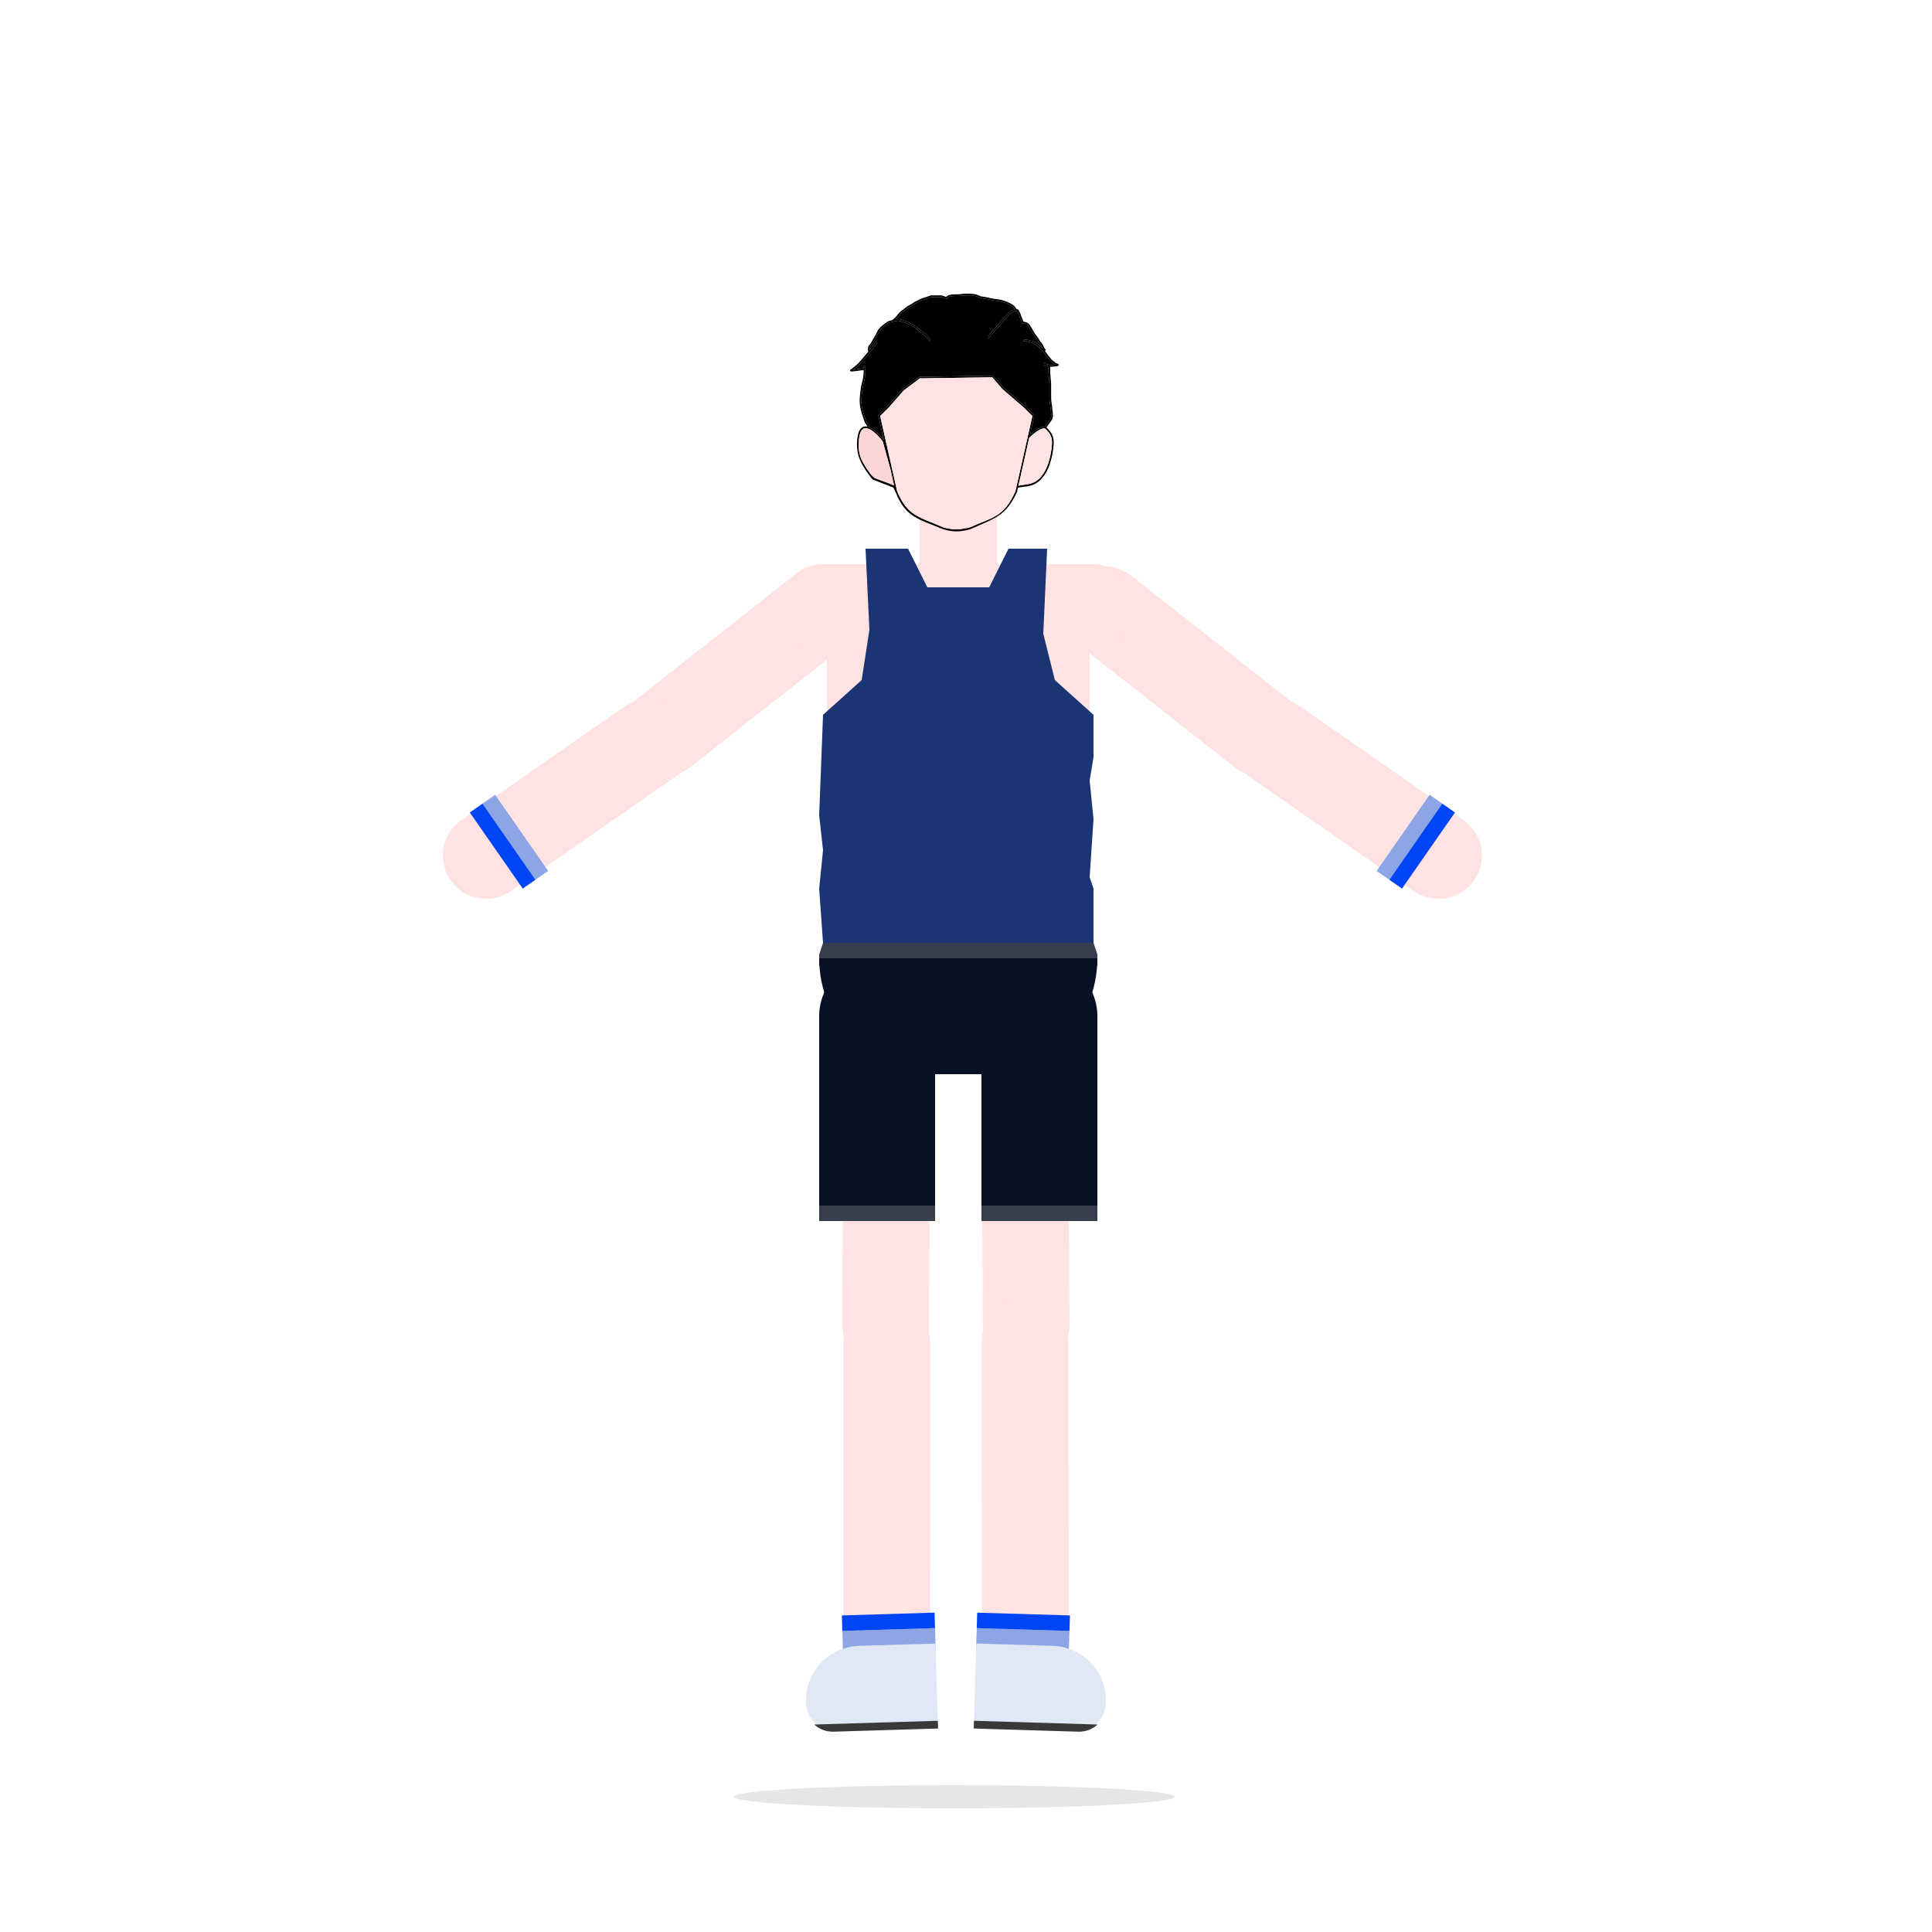 <svg width="250" height="250" viewBox="0 0 250 250" fill="none" xmlns="http://www.w3.org/2000/svg">
<ellipse cx="123.5" cy="232.5" rx="28.5" ry="1.5" fill="black" fill-opacity="0.1"/>
<path d="M109.122 145.608C109.137 142.511 111.661 140.012 114.758 140.028C117.855 140.043 120.353 142.566 120.338 145.664L120.21 171.501C120.194 174.598 117.671 177.096 114.574 177.081C111.477 177.065 108.978 174.542 108.994 171.445L109.122 145.608Z" fill="#FFE2E2"/>
<path d="M138.265 145.608C138.25 142.511 135.726 140.012 132.629 140.028C129.532 140.043 127.034 142.566 127.049 145.664L127.177 171.501C127.193 174.598 129.716 177.096 132.813 177.081C135.91 177.065 138.408 174.542 138.393 171.445L138.265 145.608Z" fill="#FFE2E2"/>
<path d="M89.34 99.251C86.905 101.165 83.38 100.742 81.466 98.307C79.552 95.872 79.974 92.347 82.409 90.433L102.722 74.466C105.157 72.552 108.683 72.974 110.597 75.409C112.511 77.844 112.088 81.37 109.653 83.284L89.34 99.251Z" fill="#FFE2E2"/>
<path d="M159.722 99.251C162.157 101.165 165.683 100.742 167.597 98.307C169.511 95.872 169.088 92.347 166.653 90.433L146.34 74.466C143.905 72.552 140.38 72.974 138.466 75.409C136.552 77.844 136.974 81.37 139.409 83.284L159.722 99.251Z" fill="#FFE2E2"/>
<path d="M109.14 173.621C109.141 170.524 111.653 168.014 114.75 168.016C117.847 168.017 120.357 170.529 120.356 173.626L120.34 209.524C120.339 212.621 117.827 215.131 114.73 215.129C111.633 215.128 109.123 212.616 109.124 209.519L109.14 173.621Z" fill="#FFE2E2"/>
<path d="M138.247 173.621C138.246 170.524 135.734 168.014 132.637 168.016C129.54 168.017 127.03 170.529 127.031 173.626L127.047 209.524C127.048 212.621 129.56 215.131 132.657 215.129C135.754 215.128 138.264 212.616 138.263 209.519L138.247 173.621Z" fill="#FFE2E2"/>
<path d="M106.5 122H141.5L142 123.5L142 125H106V123.5L106.5 122Z" fill="#373E4D"/>
<path d="M106 124H142C142 132.284 135.284 139 127 139H121C112.716 139 106 132.284 106 124Z" fill="#081023"/>
<path d="M106 131.5C106 127.358 109.358 124 113.5 124C117.642 124 121 127.358 121 131.5V156H106V131.5Z" fill="#081023"/>
<rect x="106" y="156" width="15" height="2" fill="#373E4C"/>
<path d="M127 131.5C127 127.358 130.358 124 134.5 124C138.642 124 142 127.358 142 131.5V156H127V131.5Z" fill="#081023"/>
<rect x="127" y="156" width="15" height="2" fill="#373E4C"/>
<path d="M107 77H141V97H107V77Z" fill="#FFE2E2"/>
<path d="M107 77.5C107 75.015 109.015 73 111.5 73H136.5C138.985 73 141 75.015 141 77.5C141 79.985 138.985 82 136.5 82H111.5C109.015 82 107 79.985 107 77.5Z" fill="#FFE2E2"/>
<rect x="101" y="73" width="46" height="11" rx="5.5" fill="#FFE2E2"/>
<rect x="119" y="66" width="10" height="18" fill="#FFE2E2"/>
<path d="M112 71H117.5L120 76H128L130.5 71H135.5L135 82L136.5 88L141.5 92.5V98L141 101L141.5 106L141 113.5L141.5 115V122H106.5L106 115L106.5 110L106 105.5L106.5 92.5L111.5 88L112.5 81.5L112 71Z" fill="#1A3474"/>
<path fill-rule="evenodd" clip-rule="evenodd" d="M134.835 44.474C134.841 44.429 134.818 44.385 134.775 44.363C134.768 44.36 134.751 44.348 134.725 44.324C134.701 44.301 134.675 44.272 134.649 44.241C134.596 44.176 134.554 44.112 134.54 44.081C134.488 43.963 134.433 43.877 134.363 43.776C134.288 43.669 134.212 43.568 134.138 43.469C133.993 43.276 133.854 43.09 133.739 42.88L133.707 42.82C133.555 42.543 133.399 42.257 133.211 41.998C133.098 41.844 132.918 41.747 132.739 41.687C132.626 41.649 132.507 41.624 132.396 41.61C132.388 41.45 132.331 41.316 132.274 41.198C132.263 41.174 132.252 41.152 132.241 41.13C132.19 41.026 132.145 40.935 132.122 40.83C132.091 40.694 132.028 40.571 131.972 40.459L131.962 40.44C131.951 40.417 131.939 40.392 131.926 40.363L131.923 40.356C131.911 40.329 131.898 40.3 131.884 40.272C131.855 40.211 131.816 40.142 131.762 40.088C131.72 40.046 131.674 40.022 131.627 40.009C131.607 39.988 131.578 39.974 131.546 39.974C131.53 39.974 131.522 39.971 131.517 39.967C131.51 39.962 131.501 39.953 131.488 39.933C131.477 39.915 131.467 39.896 131.455 39.87L131.448 39.856C131.433 39.827 131.415 39.79 131.39 39.756C131.19 39.482 130.911 39.337 130.637 39.203C130.152 38.964 129.63 38.773 129.077 38.726C128.732 38.697 128.39 38.624 128.042 38.547L127.998 38.538C127.666 38.465 127.327 38.39 126.981 38.354C126.973 38.353 126.965 38.353 126.957 38.354C126.857 38.333 126.76 38.287 126.647 38.233L126.644 38.231C126.534 38.178 126.409 38.118 126.273 38.091C125.879 38.014 125.475 37.99 125.076 38.004C125.032 38.005 124.986 38.006 124.937 38.007C124.775 38.011 124.593 38.014 124.432 38.043C124.197 38.085 123.968 38.084 123.724 38.084C123.634 38.083 123.541 38.083 123.446 38.085C123.228 38.089 123.014 38.116 122.802 38.174C122.739 38.191 122.688 38.227 122.653 38.251L122.646 38.256C122.606 38.283 122.583 38.297 122.56 38.302C122.505 38.315 122.47 38.365 122.475 38.418C122.454 38.415 122.435 38.412 122.417 38.41L122.405 38.408C122.358 38.401 122.323 38.395 122.292 38.383C122.269 38.373 122.246 38.364 122.222 38.353C122.086 38.297 121.928 38.23 121.757 38.22C121.616 38.212 121.47 38.214 121.329 38.216C121.266 38.217 121.204 38.218 121.145 38.218H120.519C120.448 38.218 120.396 38.234 120.35 38.253C120.331 38.261 120.316 38.268 120.303 38.274C120.283 38.283 120.267 38.291 120.242 38.299C120.128 38.336 120.016 38.375 119.905 38.413C119.708 38.481 119.513 38.549 119.314 38.607C119.165 38.651 119.031 38.718 118.907 38.787C118.878 38.803 118.85 38.819 118.822 38.834C118.728 38.887 118.639 38.937 118.544 38.979L118.528 38.986C118.45 39.02 118.328 39.074 118.25 39.138C118.128 39.237 117.991 39.315 117.844 39.393L117.768 39.433C117.646 39.497 117.518 39.565 117.399 39.643C117.305 39.705 117.22 39.773 117.139 39.841C117.114 39.861 117.091 39.881 117.068 39.9C117.011 39.948 116.957 39.994 116.899 40.039C116.846 40.081 116.791 40.118 116.733 40.157L116.677 40.194C116.6 40.247 116.518 40.306 116.444 40.379C116.328 40.493 116.221 40.629 116.118 40.76C116.082 40.805 116.047 40.85 116.013 40.893C115.873 41.065 115.733 41.216 115.567 41.314C115.532 41.335 115.512 41.372 115.513 41.41L115.442 41.424C115.318 41.447 115.185 41.474 115.058 41.522C114.808 41.617 114.58 41.795 114.392 41.944L114.385 41.949C114.088 42.184 113.754 42.447 113.566 42.818C113.378 43.188 113.186 43.55 112.969 43.901C112.925 43.972 112.886 44.046 112.85 44.115C112.838 44.137 112.827 44.159 112.815 44.181C112.767 44.27 112.72 44.352 112.66 44.426C112.636 44.456 112.609 44.496 112.585 44.531C112.574 44.548 112.564 44.563 112.555 44.576C112.521 44.625 112.493 44.656 112.467 44.673C112.404 44.713 112.375 44.785 112.358 44.837C112.34 44.896 112.329 44.964 112.322 45.029C112.307 45.16 112.307 45.295 112.307 45.353C112.307 45.403 112.341 45.445 112.388 45.458C112.205 45.682 112.017 45.903 111.829 46.126L111.828 46.127C111.715 46.261 111.602 46.395 111.489 46.531C111.18 46.9 110.865 47.245 110.479 47.517C110.464 47.528 110.351 47.611 110.246 47.692C110.192 47.733 110.14 47.774 110.1 47.805C110.081 47.821 110.064 47.835 110.051 47.846C110.045 47.852 110.038 47.858 110.032 47.865C110.029 47.868 110.022 47.876 110.016 47.887C110.013 47.892 110.005 47.906 110.002 47.925C109.998 47.948 109.999 47.995 110.042 48.029C110.066 48.048 110.092 48.056 110.111 48.061C110.131 48.066 110.151 48.069 110.17 48.07C110.207 48.072 110.248 48.071 110.286 48.068C110.324 48.065 110.362 48.061 110.393 48.057L110.416 48.054C110.437 48.052 110.451 48.05 110.459 48.049C110.785 48.024 111.1 47.975 111.418 47.925C111.428 47.924 111.453 47.923 111.499 47.921C111.54 47.919 111.591 47.917 111.642 47.913C111.68 47.909 111.721 47.904 111.759 47.895C111.758 48.139 111.752 48.38 111.726 48.619C111.692 48.924 111.617 49.228 111.541 49.535C111.52 49.623 111.498 49.711 111.477 49.8C111.351 50.331 111.303 50.891 111.257 51.425L111.255 51.448C111.178 52.351 111.387 53.167 111.683 53.993C111.711 54.072 111.735 54.149 111.759 54.228C111.773 54.275 111.788 54.323 111.804 54.371C111.845 54.501 111.894 54.633 111.964 54.76C111.998 54.821 112.047 54.886 112.091 54.943L112.121 54.983C112.175 55.056 112.214 55.115 112.23 55.166C112.235 55.184 112.245 55.199 112.257 55.211C112.076 55.169 111.895 55.168 111.726 55.228C111.55 55.291 111.397 55.417 111.274 55.608C111.031 55.985 110.893 56.628 110.893 57.616V57.638L110.902 57.659C110.902 58.401 111.091 59.286 111.606 60.169C111.863 60.61 112.132 61.028 112.395 61.363C112.654 61.696 112.755 61.961 113.001 62.082L115.593 63.083L115.888 63.678C117.203 66.933 118.671 67.085 122.085 68.5C123.36 68.843 124.119 68.852 125.5 68.5C128.985 66.96 130.109 66.769 131.599 63.678L131.724 63.124C132.577 62.84 134.071 63.266 135.31 61.23C136.149 59.851 136.461 57.493 136.315 56.775C136.17 56.06 135.735 55.631 135.457 55.357L135.454 55.354C135.438 55.339 135.422 55.325 135.405 55.312C135.495 55.179 135.591 55.051 135.689 54.921L135.76 54.825C135.886 54.656 136.012 54.483 136.122 54.298C136.27 54.052 136.255 53.813 136.241 53.584C136.238 53.532 136.235 53.48 136.234 53.429C136.231 53.316 136.212 53.206 136.194 53.106L136.191 53.094C136.174 52.995 136.157 52.906 136.153 52.815C136.142 52.602 136.118 52.392 136.08 52.181C136.021 51.86 136.015 51.525 136.015 51.187V50.036L136.015 49.957C136.015 49.686 136.015 49.4 135.97 49.121C135.954 49.021 135.95 48.919 135.946 48.809L135.946 48.808C135.941 48.701 135.937 48.586 135.917 48.47C135.896 48.348 135.899 48.224 135.902 48.09C135.904 48.04 135.905 47.988 135.905 47.934C135.905 47.892 135.9 47.85 135.895 47.812L135.889 47.773C135.885 47.75 135.882 47.73 135.88 47.708C135.872 47.642 135.875 47.599 135.893 47.563C135.913 47.524 135.907 47.479 135.882 47.447C135.933 47.456 135.987 47.461 136.041 47.461C136.101 47.461 136.158 47.454 136.207 47.447L136.209 47.447C136.261 47.44 136.303 47.434 136.344 47.434C136.39 47.434 136.555 47.423 136.695 47.401C136.764 47.391 136.837 47.376 136.889 47.356C136.902 47.351 136.918 47.344 136.932 47.335C136.945 47.327 136.966 47.312 136.981 47.288C136.998 47.259 137.007 47.221 136.994 47.182C136.983 47.148 136.96 47.127 136.945 47.116C136.877 47.064 136.797 47.037 136.737 47.017L136.713 47.009C136.645 46.985 136.601 46.965 136.568 46.928C136.512 46.865 136.441 46.814 136.377 46.771L136.332 46.741C136.282 46.708 136.239 46.679 136.2 46.647C136.119 46.58 136.053 46.503 135.985 46.418L135.946 46.368C135.891 46.299 135.832 46.224 135.765 46.154C135.691 46.077 135.626 45.986 135.559 45.886L135.523 45.832C135.468 45.75 135.411 45.664 135.349 45.586C135.301 45.525 135.249 45.466 135.196 45.408C135.222 45.407 135.249 45.396 135.27 45.376C135.313 45.333 135.313 45.264 135.27 45.221C135.264 45.216 135.259 45.207 135.245 45.175L135.243 45.171C135.231 45.144 135.211 45.1 135.174 45.061L135.155 45.041C135.124 45.009 135.111 44.996 135.103 44.976C135.08 44.911 135.029 44.785 134.966 44.667C134.935 44.609 134.899 44.55 134.859 44.501C134.852 44.492 134.844 44.483 134.835 44.474ZM126.229 38.306C125.856 38.232 125.469 38.209 125.084 38.222C125.032 38.224 124.98 38.225 124.929 38.226C124.77 38.229 124.613 38.232 124.471 38.258C124.215 38.304 123.956 38.303 123.706 38.302C123.62 38.302 123.534 38.301 123.45 38.303C123.249 38.307 123.053 38.332 122.861 38.385C122.838 38.391 122.815 38.406 122.773 38.435L122.771 38.437C122.738 38.459 122.692 38.49 122.635 38.508C122.643 38.53 122.643 38.555 122.635 38.578C122.616 38.636 122.553 38.666 122.495 38.647C122.463 38.637 122.429 38.632 122.383 38.626L122.374 38.624C122.327 38.618 122.268 38.609 122.208 38.585C122.18 38.574 122.153 38.562 122.127 38.552C121.991 38.495 121.873 38.446 121.744 38.438C121.611 38.43 121.48 38.432 121.344 38.435C121.279 38.436 121.212 38.437 121.145 38.437H120.519C120.486 38.437 120.463 38.443 120.436 38.455C120.43 38.457 120.422 38.461 120.412 38.465C120.385 38.477 120.348 38.494 120.312 38.506C120.205 38.541 120.097 38.579 119.987 38.617C119.786 38.686 119.581 38.757 119.376 38.817C119.252 38.853 119.136 38.911 119.015 38.977C118.989 38.992 118.963 39.006 118.936 39.021C118.841 39.075 118.74 39.131 118.635 39.178L118.63 39.18C118.542 39.219 118.445 39.262 118.391 39.306C118.251 39.42 118.098 39.506 117.949 39.585L117.869 39.628C117.747 39.692 117.631 39.753 117.522 39.825C117.439 39.879 117.361 39.941 117.282 40.008C117.26 40.026 117.237 40.045 117.215 40.064C117.157 40.112 117.098 40.163 117.037 40.21C116.977 40.258 116.913 40.3 116.853 40.34L116.803 40.374C116.728 40.425 116.66 40.474 116.601 40.533C116.496 40.637 116.401 40.757 116.301 40.885C116.263 40.932 116.225 40.98 116.186 41.029C116.108 41.125 116.024 41.222 115.932 41.309C116.141 41.27 116.384 41.282 116.576 41.345C116.639 41.365 116.702 41.386 116.765 41.406C117.094 41.512 117.427 41.619 117.748 41.787C118.339 42.097 118.879 42.496 119.382 42.921C119.448 42.976 119.519 43.032 119.594 43.091L119.652 43.137C119.748 43.212 119.848 43.293 119.942 43.379C120.13 43.549 120.305 43.75 120.388 43.994C120.407 44.051 120.376 44.113 120.318 44.132C120.26 44.151 120.197 44.12 120.178 44.063C120.113 43.871 119.97 43.701 119.792 43.539C119.704 43.459 119.609 43.383 119.514 43.307L119.457 43.263C119.382 43.204 119.307 43.145 119.238 43.086C118.742 42.667 118.216 42.28 117.644 41.98C117.342 41.821 117.029 41.721 116.701 41.615C116.637 41.595 116.571 41.574 116.506 41.552C116.317 41.49 116.054 41.49 115.866 41.551C115.749 41.588 115.629 41.611 115.516 41.632L115.484 41.638C115.359 41.662 115.244 41.685 115.137 41.726C114.925 41.806 114.723 41.962 114.53 42.115C114.224 42.356 113.928 42.593 113.764 42.916C113.575 43.288 113.38 43.656 113.158 44.015C113.119 44.078 113.085 44.143 113.049 44.21C113.037 44.234 113.024 44.258 113.011 44.282C112.962 44.375 112.906 44.472 112.833 44.562C112.814 44.585 112.798 44.609 112.779 44.638C112.767 44.657 112.753 44.677 112.737 44.701C112.701 44.752 112.654 44.813 112.59 44.854L112.589 44.855L112.588 44.856L112.59 44.854L112.589 44.855C112.587 44.859 112.579 44.872 112.57 44.901C112.558 44.941 112.548 44.994 112.542 45.053C112.533 45.135 112.53 45.221 112.529 45.285C112.803 44.946 113.067 44.6 113.312 44.238C113.346 44.188 113.415 44.175 113.466 44.208C113.517 44.241 113.53 44.309 113.496 44.359C113.041 45.033 112.517 45.653 111.997 46.269C111.884 46.402 111.771 46.536 111.66 46.669C111.348 47.042 111.019 47.405 110.608 47.695L110.606 47.696L110.6 47.7L110.583 47.713L110.53 47.752C110.499 47.776 110.461 47.804 110.423 47.834L110.442 47.832C110.758 47.807 111.065 47.76 111.383 47.71C111.408 47.706 111.446 47.704 111.481 47.703L111.49 47.703C111.532 47.701 111.577 47.699 111.621 47.695C111.667 47.691 111.704 47.685 111.731 47.676C111.741 47.674 111.747 47.671 111.75 47.669C111.753 47.665 111.756 47.661 111.759 47.658L111.759 47.637C111.759 47.578 111.759 47.519 111.759 47.46C111.759 47.4 111.808 47.351 111.87 47.351C111.931 47.351 111.98 47.4 111.98 47.46C111.98 47.518 111.981 47.575 111.981 47.634C111.982 47.965 111.983 48.307 111.946 48.643C111.911 48.963 111.831 49.286 111.755 49.595C111.733 49.681 111.712 49.766 111.693 49.849C111.571 50.366 111.524 50.912 111.477 51.451L111.476 51.467C111.402 52.323 111.6 53.105 111.892 53.92C111.921 54.003 111.948 54.089 111.973 54.173C111.987 54.218 112.001 54.263 112.015 54.305C112.055 54.43 112.099 54.547 112.159 54.655C112.184 54.701 112.221 54.749 112.263 54.805L112.299 54.854C112.352 54.925 112.413 55.011 112.441 55.102C112.459 55.159 112.426 55.22 112.368 55.238L112.361 55.24C112.71 55.35 113.075 55.603 113.415 55.907C113.765 56.219 114.098 56.593 114.37 56.944L113.652 53.758L114.776 52.65L116.765 50.371L118.948 48.759L128.468 48.619L129.947 50.245L132.711 52.65L133.835 53.758L133.269 56.268C133.542 56.019 133.9 55.728 134.251 55.516C134.47 55.383 134.694 55.277 134.897 55.234C135 55.212 135.104 55.206 135.2 55.224C135.202 55.218 135.205 55.213 135.209 55.208C135.306 55.065 135.41 54.926 135.512 54.789L135.582 54.696C135.707 54.528 135.827 54.362 135.932 54.187C136.042 54.003 136.033 53.843 136.021 53.622C136.017 53.564 136.014 53.502 136.012 53.434C136.01 53.34 135.994 53.246 135.976 53.144L135.973 53.128C135.955 53.033 135.937 52.931 135.932 52.826C135.922 52.622 135.898 52.421 135.862 52.22C135.799 51.877 135.793 51.525 135.793 51.187L135.793 49.959C135.793 49.684 135.794 49.416 135.752 49.156C135.733 49.042 135.729 48.929 135.725 48.824L135.724 48.817C135.72 48.707 135.715 48.606 135.699 48.506C135.674 48.362 135.678 48.207 135.681 48.067C135.682 48.021 135.683 47.977 135.683 47.934C135.683 47.907 135.68 47.877 135.675 47.843L135.67 47.81C135.667 47.786 135.662 47.758 135.659 47.732C135.651 47.655 135.647 47.559 135.695 47.465C135.705 47.445 135.721 47.429 135.74 47.419L135.696 47.408L135.689 47.407C135.653 47.398 135.619 47.391 135.586 47.384C135.574 47.382 135.559 47.379 135.542 47.376C135.478 47.364 135.387 47.348 135.31 47.32C135.218 47.287 135.08 47.214 135.08 47.055C135.08 46.995 135.13 46.946 135.191 46.946C135.252 46.946 135.302 46.995 135.302 47.055C135.302 47.061 135.304 47.085 135.386 47.115C135.443 47.136 135.506 47.147 135.568 47.158C135.589 47.162 135.61 47.166 135.631 47.17C135.667 47.177 135.704 47.186 135.74 47.194L135.746 47.196C135.78 47.204 135.813 47.211 135.846 47.218C135.917 47.233 135.981 47.243 136.041 47.243C136.084 47.243 136.128 47.237 136.179 47.23L136.183 47.23C136.231 47.223 136.287 47.216 136.344 47.216C136.37 47.216 136.476 47.209 136.587 47.196C136.526 47.171 136.459 47.136 136.402 47.073C136.365 47.032 136.314 46.994 136.251 46.951L136.213 46.925C136.162 46.892 136.106 46.854 136.058 46.814C135.958 46.732 135.881 46.64 135.811 46.553L135.768 46.499C135.714 46.43 135.663 46.366 135.604 46.304C135.516 46.213 135.442 46.108 135.375 46.007L135.336 45.949C135.282 45.868 135.23 45.791 135.174 45.72C135.073 45.593 134.958 45.475 134.839 45.354C134.793 45.307 134.747 45.26 134.701 45.211L134.653 45.16C134.478 44.976 134.322 44.812 134.118 44.674C134.067 44.64 134.024 44.598 133.988 44.564L133.975 44.55C133.934 44.511 133.902 44.483 133.866 44.464C133.774 44.416 133.673 44.386 133.561 44.354C133.532 44.346 133.502 44.337 133.472 44.328C133.161 44.235 132.871 44.165 132.56 44.165C132.499 44.165 132.45 44.116 132.45 44.056C132.45 43.995 132.499 43.946 132.56 43.946C132.905 43.946 133.22 44.024 133.537 44.119C133.561 44.127 133.586 44.134 133.612 44.141C133.726 44.174 133.856 44.211 133.971 44.272C134.037 44.306 134.088 44.355 134.129 44.394L134.144 44.408C134.181 44.444 134.21 44.472 134.243 44.494C134.468 44.645 134.64 44.827 134.813 45.009L134.863 45.062C134.904 45.105 134.947 45.149 134.991 45.194C135.003 45.206 135.014 45.218 135.026 45.23C135.021 45.221 135.018 45.216 135.013 45.211L135.001 45.199C134.971 45.169 134.92 45.118 134.895 45.051C134.873 44.99 134.827 44.874 134.771 44.77C134.742 44.717 134.714 44.671 134.686 44.638C134.672 44.621 134.661 44.609 134.651 44.601C134.643 44.595 134.638 44.593 134.638 44.593C134.585 44.577 134.553 44.524 134.561 44.471C134.532 44.443 134.504 44.411 134.477 44.378C134.42 44.308 134.363 44.227 134.338 44.169C134.293 44.069 134.247 43.995 134.18 43.9C134.115 43.806 134.044 43.712 133.973 43.616C133.822 43.415 133.666 43.207 133.544 42.983L133.513 42.927C133.36 42.647 133.211 42.373 133.031 42.126C132.956 42.024 132.826 41.946 132.668 41.894C132.512 41.841 132.341 41.818 132.201 41.814C132.14 41.813 132.092 41.763 132.093 41.703C132.094 41.654 132.128 41.613 132.173 41.6C132.164 41.493 132.125 41.397 132.074 41.291C132.065 41.272 132.055 41.252 132.045 41.232C131.994 41.128 131.935 41.01 131.906 40.878C131.881 40.769 131.829 40.667 131.769 40.549L131.764 40.538C131.75 40.51 131.736 40.479 131.723 40.451L131.72 40.444C131.708 40.417 131.697 40.391 131.684 40.366C131.657 40.31 131.632 40.269 131.605 40.242C131.581 40.218 131.55 40.21 131.494 40.218C131.464 40.223 131.433 40.231 131.396 40.242L131.378 40.247C131.348 40.256 131.315 40.266 131.283 40.273L131.273 40.279C131.264 40.285 131.253 40.293 131.238 40.306L131.23 40.312C131.205 40.334 131.164 40.37 131.116 40.389C131.082 40.403 131.051 40.415 131.021 40.426C130.905 40.471 130.819 40.503 130.733 40.583C130.552 40.748 130.39 40.936 130.241 41.134C130.152 41.251 130.057 41.356 129.963 41.457L129.901 41.524C129.827 41.602 129.755 41.679 129.685 41.761C129.493 41.985 129.291 42.198 129.09 42.41C128.996 42.51 128.902 42.609 128.81 42.708C128.667 42.862 128.535 43.027 128.401 43.196L128.389 43.21C128.26 43.373 128.128 43.539 127.984 43.697C127.943 43.741 127.873 43.745 127.827 43.705C127.782 43.664 127.778 43.595 127.819 43.55C127.958 43.398 128.086 43.237 128.217 43.073L128.227 43.061C128.36 42.893 128.497 42.722 128.646 42.561C128.742 42.457 128.838 42.356 128.932 42.256C129.131 42.046 129.327 41.84 129.516 41.62C129.589 41.534 129.666 41.452 129.74 41.373L129.8 41.31C129.893 41.209 129.982 41.111 130.063 41.003C130.218 40.798 130.389 40.6 130.582 40.423C130.703 40.312 130.835 40.262 130.955 40.217C130.982 40.207 131.007 40.197 131.032 40.187C131.043 40.182 131.057 40.171 131.094 40.14L131.096 40.138C131.123 40.115 131.172 40.074 131.235 40.06C131.254 40.056 131.274 40.05 131.297 40.043C131.281 40.017 131.266 39.988 131.255 39.964L131.249 39.952C131.234 39.923 131.223 39.901 131.21 39.883C131.046 39.658 130.814 39.534 130.538 39.398C130.066 39.166 129.573 38.987 129.058 38.944C128.696 38.913 128.341 38.837 127.994 38.76L127.954 38.752C127.619 38.678 127.291 38.606 126.958 38.571L126.957 38.571C126.945 38.572 126.933 38.572 126.921 38.57C126.788 38.544 126.666 38.485 126.558 38.433L126.55 38.429C126.435 38.374 126.335 38.326 126.229 38.306ZM131.503 63.097L133.593 53.828L132.501 52.751L129.74 50.371L128.401 48.824L119.015 48.963L116.972 50.497L114.987 52.751L113.895 53.828L115.432 60.648L116.009 63.209L116.09 63.568C117.446 66.778 118.83 66.844 122.177 68.282C123.596 68.63 124.227 68.493 125.408 68.282C128.549 66.89 129.88 66.921 131.397 63.568L131.503 63.097ZM135.12 61.118C133.968 63.011 132.615 62.556 131.781 62.872L133.202 56.565L133.238 56.601C133.512 56.331 133.948 55.955 134.367 55.702C134.578 55.575 134.776 55.483 134.944 55.448C135.111 55.412 135.224 55.437 135.297 55.508C135.574 55.781 135.966 56.17 136.098 56.818C136.229 57.465 135.942 59.766 135.12 61.118ZM115.217 60.7L115.692 62.808L113.261 61.887C113.063 61.789 112.827 61.559 112.57 61.23C112.316 60.905 112.053 60.497 111.798 60.06C111.294 59.195 111.113 58.558 111.115 57.593C111.117 56.628 111.255 56.045 111.461 55.725C111.563 55.567 111.679 55.477 111.801 55.434C111.925 55.389 112.066 55.389 112.223 55.428C112.543 55.508 112.907 55.748 113.266 56.069C113.618 56.382 113.954 56.763 114.226 57.118L115.217 60.7Z" fill="black"/>
<path d="M125.084 38.222C125.469 38.209 125.856 38.232 126.229 38.306C126.335 38.326 126.435 38.374 126.55 38.429L126.558 38.433C126.666 38.485 126.788 38.544 126.921 38.57C126.933 38.572 126.945 38.572 126.957 38.571L126.958 38.571C127.291 38.606 127.619 38.678 127.954 38.752L127.994 38.76C128.341 38.837 128.696 38.913 129.058 38.944C129.573 38.987 130.066 39.166 130.538 39.398C130.814 39.534 131.046 39.658 131.21 39.883C131.223 39.901 131.234 39.923 131.249 39.952L131.255 39.964C131.266 39.988 131.281 40.017 131.297 40.043C131.274 40.05 131.254 40.056 131.235 40.06C131.172 40.074 131.123 40.115 131.096 40.138L131.094 40.14C131.057 40.171 131.043 40.182 131.032 40.187C131.007 40.197 130.982 40.207 130.955 40.217C130.835 40.262 130.703 40.312 130.582 40.423C130.389 40.6 130.218 40.798 130.063 41.003C129.982 41.111 129.893 41.209 129.8 41.31L129.74 41.373C129.666 41.452 129.589 41.534 129.516 41.62C129.327 41.84 129.131 42.046 128.932 42.256C128.838 42.356 128.742 42.457 128.646 42.561C128.497 42.722 128.36 42.893 128.227 43.061L128.217 43.073C128.086 43.237 127.958 43.398 127.819 43.55C127.778 43.595 127.782 43.664 127.827 43.705C127.873 43.745 127.943 43.741 127.984 43.697C128.128 43.539 128.26 43.373 128.389 43.21L128.401 43.196C128.535 43.027 128.667 42.862 128.81 42.708C128.902 42.609 128.996 42.51 129.09 42.41C129.291 42.198 129.493 41.985 129.685 41.761C129.755 41.679 129.827 41.602 129.901 41.524L129.963 41.457C130.057 41.356 130.152 41.251 130.241 41.134C130.39 40.936 130.552 40.748 130.733 40.583C130.819 40.503 130.905 40.471 131.021 40.426C131.051 40.415 131.082 40.403 131.116 40.389C131.164 40.37 131.205 40.334 131.23 40.312L131.238 40.306C131.253 40.293 131.264 40.285 131.273 40.279L131.283 40.273C131.315 40.266 131.348 40.256 131.378 40.247L131.396 40.242C131.433 40.231 131.464 40.223 131.494 40.218C131.55 40.21 131.581 40.218 131.605 40.242C131.632 40.269 131.657 40.31 131.684 40.366C131.697 40.391 131.708 40.417 131.72 40.444L131.723 40.451C131.736 40.479 131.75 40.51 131.764 40.538L131.769 40.549C131.829 40.667 131.881 40.769 131.906 40.878C131.935 41.01 131.994 41.128 132.045 41.232C132.055 41.252 132.065 41.272 132.074 41.291C132.125 41.397 132.164 41.493 132.173 41.6C132.128 41.613 132.094 41.654 132.093 41.703C132.092 41.763 132.14 41.813 132.201 41.814C132.341 41.818 132.512 41.841 132.668 41.894C132.826 41.946 132.956 42.024 133.031 42.126C133.211 42.373 133.36 42.647 133.513 42.927L133.544 42.983C133.666 43.207 133.822 43.415 133.973 43.616C134.044 43.712 134.115 43.806 134.18 43.9C134.247 43.995 134.293 44.069 134.338 44.169C134.363 44.227 134.42 44.308 134.477 44.378C134.504 44.411 134.532 44.443 134.561 44.471C134.553 44.524 134.585 44.577 134.638 44.593C134.638 44.593 134.643 44.595 134.651 44.601C134.661 44.609 134.672 44.621 134.686 44.638C134.714 44.671 134.742 44.717 134.771 44.77C134.827 44.874 134.873 44.99 134.895 45.051C134.92 45.118 134.971 45.169 135.001 45.199L135.013 45.211C135.018 45.216 135.021 45.221 135.026 45.23L134.991 45.194C134.947 45.149 134.904 45.105 134.863 45.062L134.813 45.009C134.64 44.827 134.468 44.645 134.243 44.494C134.21 44.472 134.181 44.444 134.144 44.408L134.129 44.394C134.088 44.355 134.037 44.306 133.971 44.272C133.856 44.211 133.726 44.174 133.612 44.141C133.586 44.134 133.561 44.127 133.537 44.119C133.22 44.024 132.905 43.946 132.56 43.946C132.499 43.946 132.45 43.995 132.45 44.056C132.45 44.116 132.499 44.165 132.56 44.165C132.871 44.165 133.161 44.235 133.472 44.328C133.502 44.337 133.532 44.346 133.561 44.354C133.673 44.386 133.774 44.416 133.866 44.464C133.902 44.483 133.934 44.511 133.975 44.55L133.988 44.564C134.024 44.598 134.067 44.64 134.118 44.674C134.322 44.812 134.478 44.976 134.653 45.16L134.701 45.211C134.747 45.26 134.793 45.307 134.839 45.354C134.958 45.475 135.073 45.593 135.174 45.72C135.23 45.791 135.282 45.868 135.336 45.949L135.375 46.007C135.442 46.108 135.516 46.213 135.604 46.304C135.663 46.366 135.714 46.43 135.768 46.499L135.811 46.553C135.881 46.64 135.958 46.732 136.058 46.814C136.106 46.854 136.162 46.892 136.213 46.925L136.251 46.951C136.314 46.994 136.365 47.032 136.402 47.073C136.459 47.136 136.526 47.171 136.587 47.196C136.476 47.209 136.37 47.216 136.344 47.216C136.287 47.216 136.231 47.223 136.183 47.23L136.179 47.23C136.128 47.237 136.084 47.243 136.041 47.243C135.981 47.243 135.917 47.233 135.846 47.218C135.813 47.211 135.78 47.204 135.746 47.196L135.74 47.194C135.704 47.186 135.667 47.177 135.631 47.17C135.61 47.166 135.589 47.162 135.568 47.158C135.506 47.147 135.443 47.136 135.386 47.115C135.304 47.085 135.302 47.061 135.302 47.055C135.302 46.995 135.252 46.946 135.191 46.946C135.13 46.946 135.08 46.995 135.08 47.055C135.08 47.214 135.218 47.287 135.31 47.32C135.387 47.348 135.478 47.364 135.542 47.376C135.559 47.379 135.574 47.382 135.586 47.384C135.619 47.391 135.653 47.398 135.689 47.407L135.696 47.408L135.74 47.419C135.721 47.429 135.705 47.445 135.695 47.465C135.647 47.559 135.651 47.655 135.659 47.732C135.662 47.758 135.667 47.786 135.67 47.81L135.675 47.843C135.68 47.877 135.683 47.907 135.683 47.934C135.683 47.977 135.682 48.021 135.681 48.067C135.678 48.207 135.674 48.362 135.699 48.506C135.715 48.606 135.72 48.707 135.724 48.817L135.725 48.824C135.729 48.929 135.733 49.042 135.752 49.156C135.794 49.416 135.793 49.684 135.793 49.959L135.793 51.187C135.793 51.525 135.799 51.877 135.862 52.22C135.898 52.421 135.922 52.622 135.932 52.826C135.937 52.931 135.955 53.033 135.973 53.128L135.976 53.144C135.994 53.246 136.01 53.34 136.012 53.434C136.014 53.502 136.017 53.564 136.021 53.622C136.033 53.843 136.042 54.003 135.932 54.187C135.827 54.362 135.707 54.528 135.582 54.696L135.512 54.789C135.41 54.926 135.306 55.065 135.209 55.208C135.205 55.213 135.202 55.218 135.2 55.224C135.104 55.206 135 55.212 134.897 55.234C134.694 55.277 134.47 55.383 134.251 55.516C133.9 55.728 133.542 56.019 133.269 56.268L133.835 53.758L132.711 52.65L129.947 50.245L128.468 48.619L118.948 48.759L116.765 50.371L114.776 52.65L113.652 53.758L114.37 56.944C114.098 56.593 113.765 56.219 113.415 55.907C113.075 55.603 112.71 55.35 112.361 55.24L112.368 55.238C112.426 55.22 112.459 55.159 112.441 55.102C112.413 55.011 112.352 54.925 112.299 54.854L112.263 54.805C112.221 54.749 112.184 54.701 112.159 54.655C112.099 54.547 112.055 54.43 112.015 54.305C112.001 54.263 111.987 54.218 111.973 54.173C111.948 54.089 111.921 54.003 111.892 53.92C111.6 53.105 111.402 52.323 111.476 51.467L111.477 51.451C111.524 50.912 111.571 50.366 111.693 49.849C111.712 49.766 111.733 49.681 111.755 49.595C111.831 49.286 111.911 48.963 111.946 48.643C111.983 48.307 111.982 47.965 111.981 47.634C111.981 47.575 111.98 47.518 111.98 47.46C111.98 47.4 111.931 47.351 111.87 47.351C111.808 47.351 111.759 47.4 111.759 47.46C111.759 47.519 111.759 47.578 111.759 47.637L111.759 47.658C111.756 47.661 111.753 47.665 111.75 47.669C111.747 47.671 111.741 47.674 111.731 47.676C111.704 47.685 111.667 47.691 111.621 47.695C111.577 47.699 111.532 47.701 111.49 47.703L111.481 47.703C111.446 47.704 111.408 47.706 111.383 47.71C111.065 47.76 110.758 47.807 110.442 47.832L110.423 47.834C110.461 47.804 110.499 47.776 110.53 47.752L110.583 47.713L110.6 47.7L110.606 47.696L110.608 47.695C111.019 47.405 111.348 47.042 111.66 46.669C111.771 46.536 111.884 46.402 111.997 46.269C112.517 45.653 113.041 45.033 113.496 44.359C113.53 44.309 113.517 44.241 113.466 44.208C113.415 44.175 113.346 44.188 113.312 44.238C113.067 44.6 112.803 44.946 112.529 45.285C112.53 45.221 112.533 45.135 112.542 45.053C112.548 44.994 112.558 44.941 112.57 44.901C112.579 44.872 112.587 44.859 112.589 44.855L112.59 44.854C112.654 44.813 112.701 44.752 112.737 44.701C112.753 44.677 112.767 44.657 112.779 44.638C112.798 44.609 112.814 44.585 112.833 44.562C112.906 44.472 112.962 44.375 113.011 44.282C113.024 44.258 113.037 44.234 113.049 44.21C113.085 44.143 113.119 44.078 113.158 44.015C113.38 43.656 113.575 43.288 113.764 42.916C113.928 42.593 114.224 42.356 114.53 42.115C114.723 41.962 114.925 41.806 115.137 41.726C115.244 41.685 115.359 41.662 115.484 41.638L115.516 41.632C115.629 41.611 115.749 41.588 115.866 41.551C116.054 41.49 116.317 41.49 116.506 41.552C116.571 41.574 116.637 41.595 116.701 41.615C117.029 41.721 117.342 41.821 117.644 41.98C118.216 42.28 118.742 42.667 119.238 43.086C119.307 43.145 119.382 43.204 119.457 43.263L119.514 43.307C119.609 43.383 119.704 43.459 119.792 43.539C119.97 43.701 120.113 43.871 120.178 44.063C120.197 44.12 120.26 44.151 120.318 44.132C120.376 44.113 120.407 44.051 120.388 43.994C120.305 43.75 120.13 43.549 119.942 43.379C119.848 43.293 119.748 43.212 119.652 43.137L119.594 43.091C119.519 43.032 119.448 42.976 119.382 42.921C118.879 42.496 118.339 42.097 117.748 41.787C117.427 41.619 117.094 41.512 116.765 41.406C116.702 41.386 116.639 41.365 116.576 41.345C116.384 41.282 116.141 41.27 115.932 41.309C116.024 41.222 116.108 41.125 116.186 41.029C116.225 40.98 116.263 40.932 116.301 40.885C116.401 40.757 116.496 40.637 116.601 40.533C116.66 40.474 116.728 40.425 116.803 40.374L116.853 40.34C116.913 40.3 116.977 40.258 117.037 40.21C117.098 40.163 117.157 40.112 117.215 40.064C117.237 40.045 117.26 40.026 117.282 40.008C117.361 39.941 117.439 39.879 117.522 39.825C117.631 39.753 117.747 39.692 117.869 39.628L117.949 39.585C118.098 39.506 118.251 39.42 118.391 39.306C118.445 39.262 118.542 39.219 118.63 39.18L118.635 39.178C118.74 39.131 118.841 39.075 118.936 39.021C118.963 39.006 118.989 38.992 119.015 38.977C119.136 38.911 119.252 38.853 119.376 38.817C119.581 38.757 119.786 38.686 119.987 38.617C120.097 38.579 120.205 38.541 120.312 38.506C120.348 38.494 120.385 38.477 120.412 38.465C120.422 38.461 120.43 38.457 120.436 38.455C120.463 38.443 120.486 38.437 120.519 38.437H121.145C121.212 38.437 121.279 38.436 121.344 38.435C121.48 38.432 121.611 38.43 121.744 38.438C121.873 38.446 121.991 38.495 122.127 38.552C122.153 38.562 122.18 38.574 122.208 38.585C122.268 38.609 122.327 38.618 122.374 38.624L122.383 38.626C122.429 38.632 122.463 38.637 122.495 38.647C122.553 38.666 122.616 38.636 122.635 38.578C122.643 38.555 122.643 38.53 122.635 38.508C122.692 38.49 122.738 38.459 122.771 38.437L122.773 38.435C122.815 38.406 122.838 38.391 122.861 38.385C123.053 38.332 123.249 38.307 123.45 38.303C123.534 38.301 123.62 38.302 123.706 38.302C123.956 38.303 124.215 38.304 124.471 38.258C124.613 38.232 124.77 38.229 124.929 38.226C124.98 38.225 125.032 38.224 125.084 38.222Z" fill="black"/>
<path d="M131.503 63.097L131.397 63.568C129.88 66.921 128.549 66.89 125.408 68.282C124.227 68.493 123.596 68.63 122.177 68.282C118.83 66.844 117.446 66.778 116.09 63.568L116.009 63.209L115.432 60.648L113.895 53.828L114.987 52.751L116.972 50.497L119.015 48.963L128.401 48.824L129.74 50.371L132.501 52.751L133.593 53.828L131.503 63.097Z" fill="#FFE2E2"/>
<path d="M131.781 62.872C132.615 62.556 133.968 63.011 135.12 61.118C135.942 59.766 136.229 57.465 136.098 56.818C135.966 56.17 135.574 55.781 135.297 55.508C135.224 55.437 135.111 55.412 134.944 55.448C134.776 55.483 134.578 55.575 134.367 55.702C133.948 55.955 133.512 56.331 133.238 56.601L133.202 56.565L131.781 62.872Z" fill="#FFE2E2"/>
<path d="M115.692 62.808L115.217 60.7L114.226 57.118C113.954 56.763 113.618 56.382 113.266 56.069C112.907 55.748 112.543 55.508 112.223 55.428C112.066 55.389 111.925 55.389 111.801 55.434C111.679 55.477 111.563 55.567 111.461 55.725C111.255 56.045 111.117 56.628 111.115 57.593C111.113 58.558 111.294 59.195 111.798 60.06C112.053 60.497 112.316 60.905 112.57 61.23C112.827 61.559 113.063 61.789 113.261 61.887L115.692 62.808Z" fill="url(#paint0_linear_160_140)"/>
<path d="M80.917 91.35C83.459 89.582 86.954 90.209 88.723 92.752C90.491 95.294 89.864 98.789 87.322 100.558L66.111 115.313C63.569 117.081 60.074 116.454 58.305 113.911C56.537 111.369 57.164 107.874 59.706 106.105L80.917 91.35Z" fill="#FFE2E2"/>
<rect x="64.074" y="102.848" width="12" height="2" transform="rotate(55.176 64.074 102.848)" fill="#8CA5E5"/>
<rect x="62.432" y="103.99" width="12" height="2" transform="rotate(55.176 62.432 103.99)" fill="#0045F5"/>
<path d="M168.146 91.35C165.603 89.582 162.108 90.209 160.34 92.752C158.571 95.294 159.198 98.789 161.741 100.558L182.951 115.313C185.493 117.081 188.988 116.454 190.757 113.911C192.526 111.369 191.898 107.874 189.356 106.105L168.146 91.35Z" fill="#FFE2E2"/>
<rect width="12" height="2" transform="matrix(-0.571 0.821 0.821 0.571 184.988 102.848)" fill="#8CA5E5"/>
<rect width="12" height="2" transform="matrix(-0.571 0.821 0.821 0.571 186.63 103.99)" fill="#0045F5"/>
<rect x="108.998" y="211.037" width="12" height="3" transform="rotate(-1.74 108.998 211.037)" fill="#8CA5E5"/>
<path d="M104.276 220.282C104.157 216.364 107.237 213.092 111.154 212.973L121.053 212.672L121.387 223.667L108.296 224.065C106.141 224.13 104.342 222.436 104.276 220.282Z" fill="#E0E7F5"/>
<path d="M105.364 223.153L121.356 222.668L121.387 223.667L107.848 224.078C106.931 224.106 106.039 223.774 105.364 223.153Z" fill="#393939"/>
<rect x="108.937" y="209.038" width="12" height="2" transform="rotate(-1.74 108.937 209.038)" fill="#0045F5"/>
<rect width="12" height="3" transform="matrix(-1 -0.03 -0.03 1 138.389 211.037)" fill="#8CA5E5"/>
<path d="M143.111 220.282C143.23 216.364 140.15 213.092 136.233 212.973L126.334 212.672L126 223.667L139.091 224.065C141.245 224.13 143.045 222.436 143.111 220.282Z" fill="#E0E7F5"/>
<path d="M142.023 223.153L126.03 222.668L126 223.667L139.539 224.078C140.456 224.106 141.347 223.774 142.023 223.153Z" fill="#393939"/>
<rect width="12" height="2" transform="matrix(-1 -0.03 -0.03 1 138.45 209.038)" fill="#0045F5"/>
<defs>
<linearGradient id="paint0_linear_160_140" x1="123.5" y1="38" x2="123.5" y2="68.761" gradientUnits="userSpaceOnUse">
<stop offset="1" stop-color="#FFD6D6"/>
</linearGradient>
</defs>
</svg>
